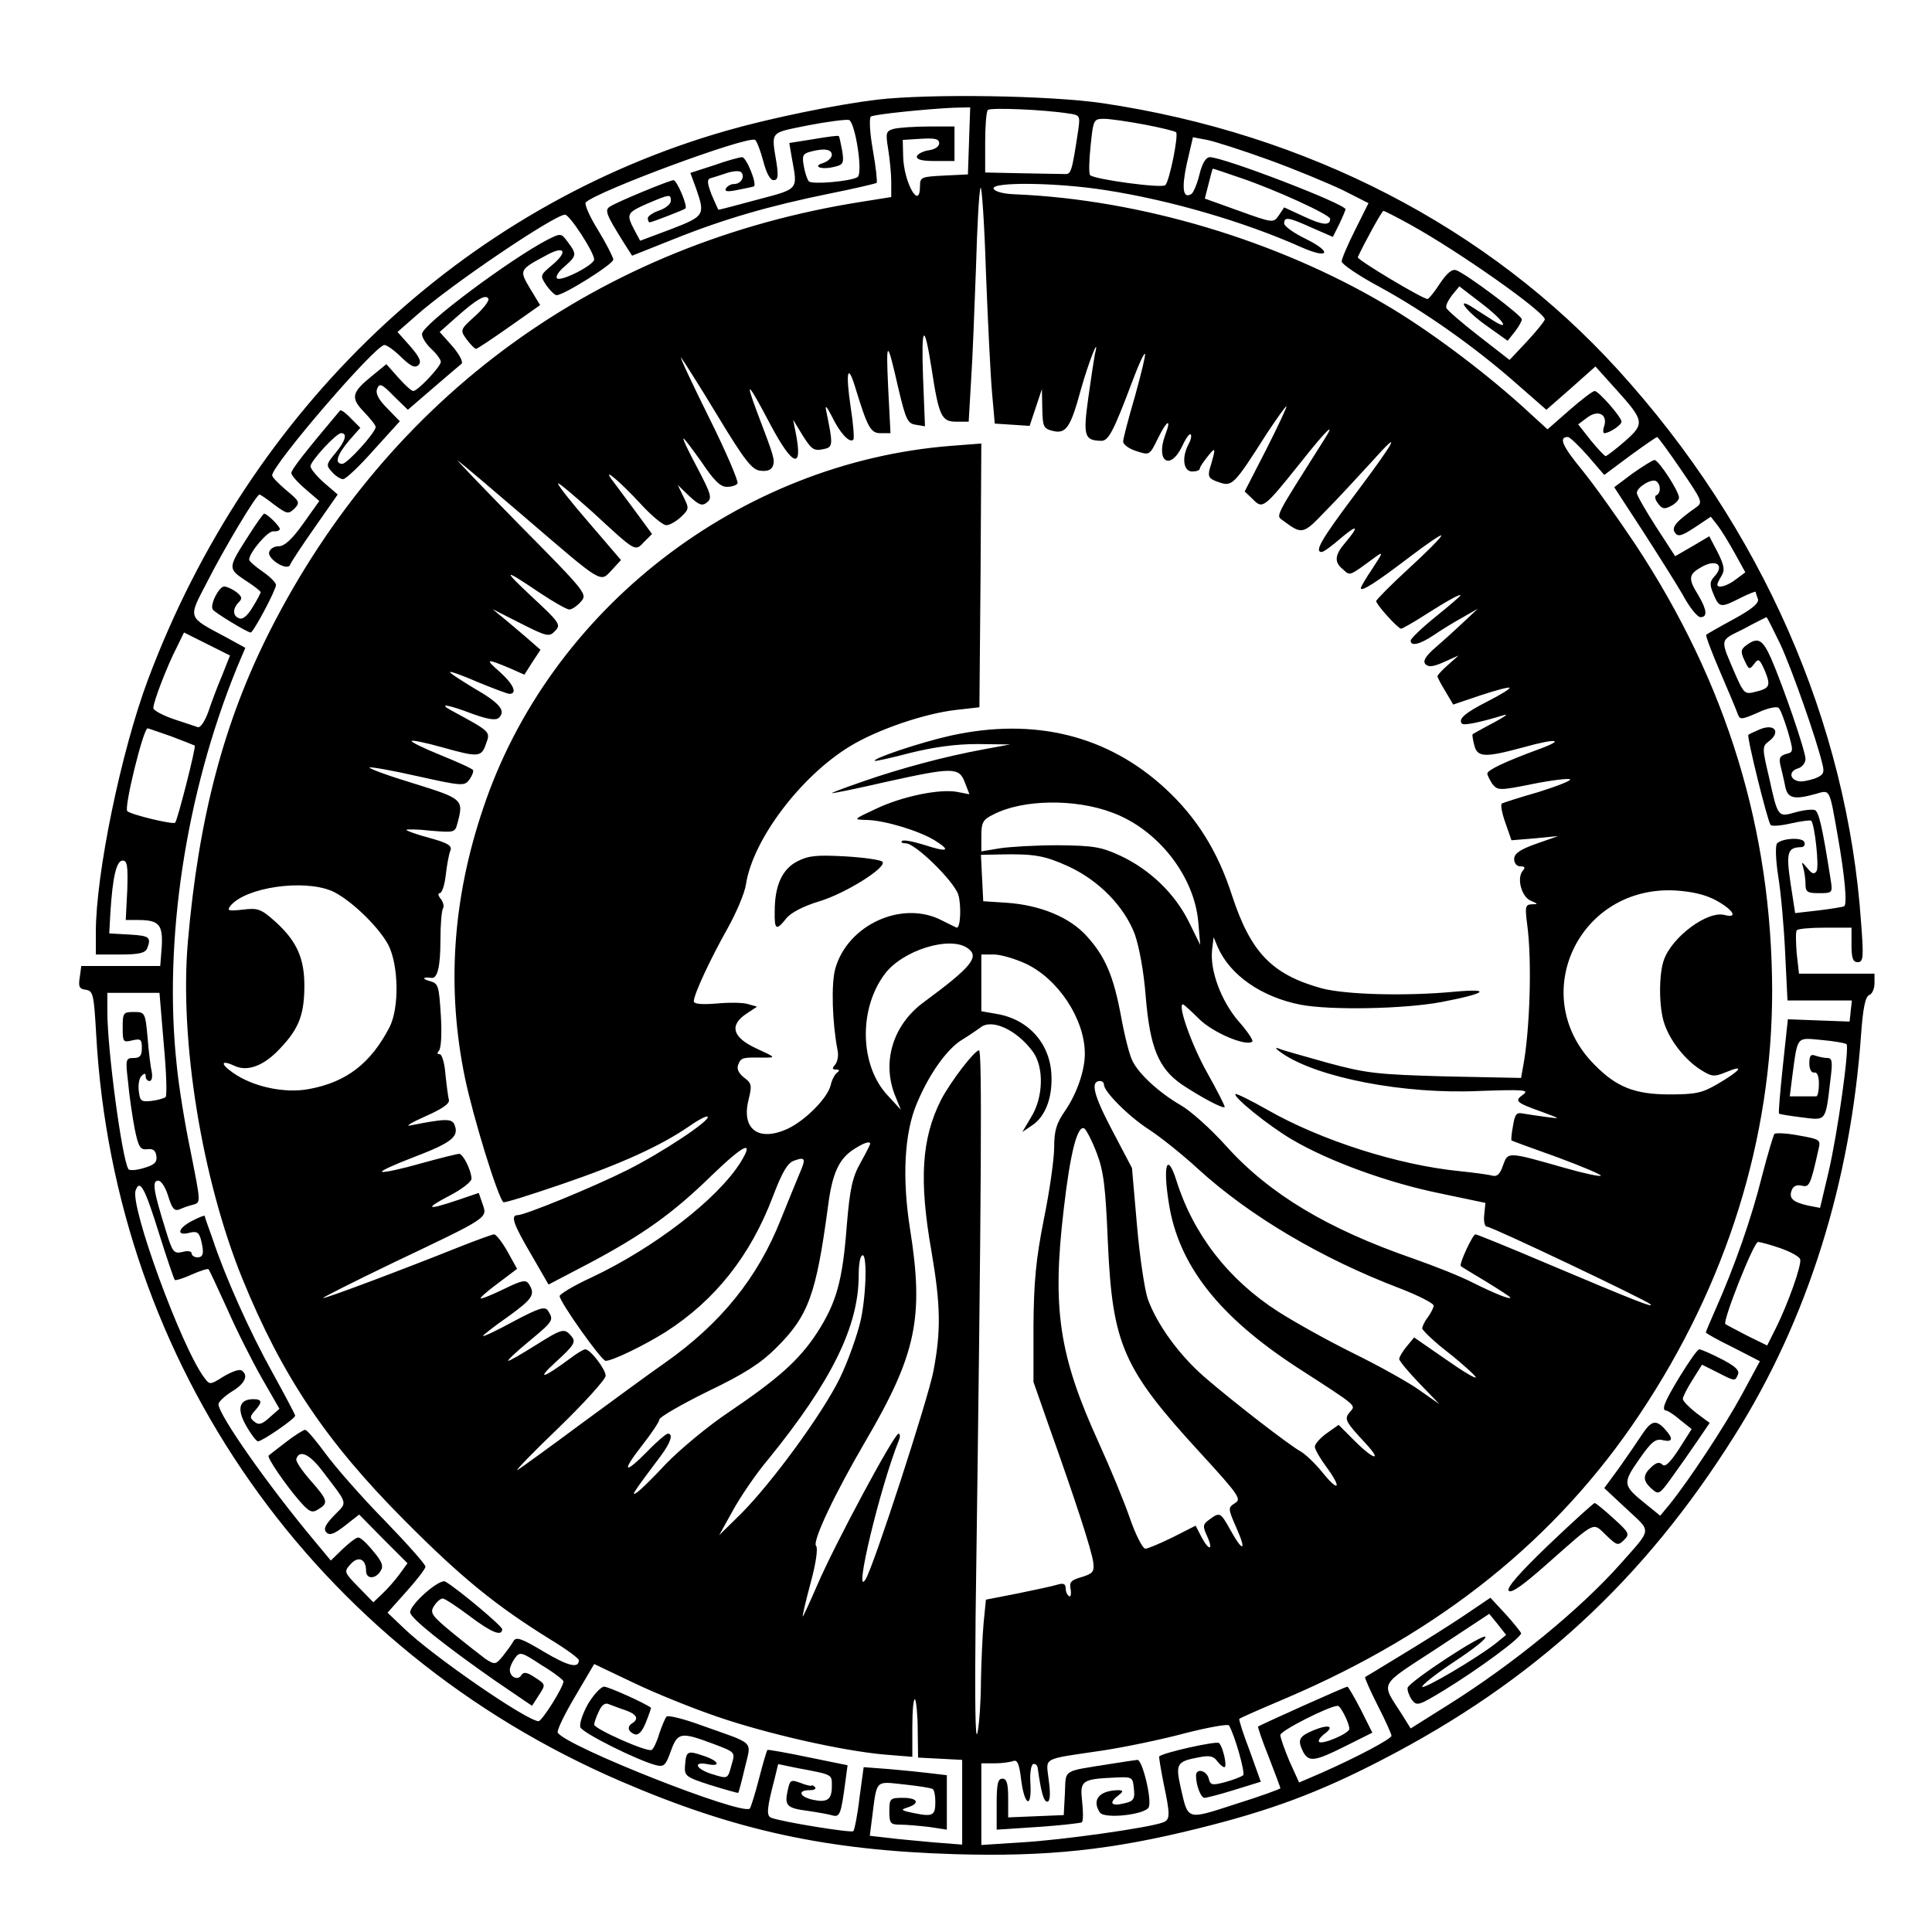 <?xml version="1.0" standalone="no"?>
<!DOCTYPE svg PUBLIC "-//W3C//DTD SVG 20010904//EN"
 "http://www.w3.org/TR/2001/REC-SVG-20010904/DTD/svg10.dtd">
<svg version="1.0" xmlns="http://www.w3.org/2000/svg"
 width="504pt" height="504pt" viewBox="0 0 504 504"
 preserveAspectRatio="xMidYMid meet">
<g transform="translate(0,504) scale(0.1,-0.1)"
fill="#000000" stroke="none">
<path d="M2288 4780 c-107 -13 -278 -48 -393 -81 -688 -197 -1244 -725 -1509
-1432 -70 -187 -136 -506 -136 -659 l0 -58 64 0 c49 0 65 4 70 16 11 29 6 33
-46 36 l-53 3 3 55 c6 94 16 135 32 135 12 0 14 -14 12 -77 l-4 -78 32 0 c55
0 65 -12 62 -69 l-4 -51 -103 0 -103 0 -4 -30 c-4 -24 -1 -30 16 -32 19 -3 21
-12 27 -118 48 -860 570 -1603 1369 -1947 297 -128 536 -180 872 -190 240 -7
408 11 633 67 190 47 316 94 480 179 395 204 682 467 920 846 190 301 303 661
330 1047 5 68 11 98 21 102 8 3 14 17 14 31 l0 25 -99 0 -98 0 -6 53 c-2 28
-3 55 0 60 2 4 35 7 74 7 l69 0 0 -45 c0 -35 4 -45 16 -45 15 0 16 12 9 103
-36 521 -259 1030 -634 1442 -339 373 -812 617 -1346 696 -137 20 -449 25
-587 9z m240 -107 l-3 -88 -62 -3 c-59 -3 -63 -4 -63 -27 0 -67 -43 10 -44 79
l-1 41 48 3 c36 2 47 0 47 -12 0 -8 -11 -16 -27 -18 -14 -2 -28 -9 -31 -15 -2
-9 11 -13 47 -13 l51 0 0 45 0 45 -67 0 c-38 0 -78 -3 -91 -6 -21 -6 -22 -10
-15 -53 4 -25 8 -64 8 -85 l0 -40 -75 -12 c-685 -107 -1235 -506 -1546 -1120
-120 -237 -186 -487 -214 -812 -22 -258 37 -618 142 -877 104 -255 219 -426
423 -631 149 -150 239 -223 381 -311 41 -25 74 -49 74 -54 0 -22 -27 -16 -91
22 -60 36 -73 40 -80 27 -4 -8 -17 -25 -27 -38 -19 -23 -21 -23 -45 -8 -13 10
-52 40 -86 68 -55 45 -60 53 -49 70 7 11 17 20 23 20 5 0 37 -21 69 -45 58
-44 86 -55 86 -35 0 8 -113 103 -148 124 -15 9 -92 -59 -92 -80 0 -15 91 -87
221 -178 l97 -66 16 25 c20 31 21 30 -10 50 -20 13 -28 14 -34 5 -9 -15 -30
-5 -30 14 0 7 6 20 13 30 13 18 17 17 70 -18 32 -19 57 -39 57 -42 0 -15 -56
-104 -65 -104 -30 0 -278 171 -352 243 l-42 40 50 56 c27 30 49 59 49 64 0 6
-48 60 -107 121 -60 61 -128 139 -153 173 -25 34 -49 63 -54 63 -4 0 -27 -14
-50 -32 -22 -17 -43 -33 -45 -35 -6 -4 43 -75 79 -117 27 -31 34 -34 51 -23
26 16 25 23 -21 75 -22 25 -39 50 -37 56 8 25 34 13 67 -30 70 -92 67 -81 32
-117 -24 -25 -29 -36 -20 -45 8 -8 20 -4 48 18 l37 29 63 -64 63 -63 -21 -29
c-11 -15 -31 -38 -44 -50 l-24 -23 -39 40 c-38 39 -38 40 -20 60 20 22 40 13
40 -18 0 -22 25 -22 38 0 8 12 4 24 -19 51 -16 20 -33 36 -39 36 -5 1 -23 -13
-40 -29 l-32 -31 -44 53 c-118 141 -249 327 -249 355 0 6 16 21 35 33 35 21
44 43 25 55 -6 4 -27 -4 -47 -16 -35 -22 -36 -22 -50 -3 -59 78 -195 449 -179
489 11 30 24 6 61 -113 20 -64 39 -119 41 -121 2 -2 22 4 44 14 22 10 42 16
44 14 2 -2 24 -49 49 -104 24 -55 65 -136 90 -180 l46 -80 -26 -23 c-20 -18
-28 -20 -39 -11 -13 10 -12 14 1 29 20 22 19 30 -4 30 -37 0 -44 -25 -19 -69
13 -23 27 -41 31 -41 11 0 97 59 97 67 0 3 -27 54 -59 112 -60 108 -124 251
-157 351 -11 30 -20 56 -20 58 -1 2 -16 -4 -33 -13 -37 -19 -42 -40 -7 -31 19
5 25 1 30 -17 9 -35 7 -47 -9 -47 -8 0 -15 5 -15 10 0 6 -10 8 -24 4 -23 -5
-26 -1 -44 58 -32 103 -36 128 -19 128 8 0 19 -18 26 -41 10 -32 16 -39 29
-34 9 4 25 10 35 12 21 7 22 0 -7 146 -14 67 -30 166 -35 219 -35 322 23 707
157 1036 l22 52 -51 28 c-101 54 -99 47 -49 143 45 89 129 229 137 229 2 0 20
-12 39 -27 33 -24 36 -25 52 -10 15 16 14 19 -21 48 -20 17 -37 34 -37 39 0
27 269 340 293 340 6 0 26 -14 44 -32 25 -24 36 -29 45 -20 8 8 3 20 -22 49
l-33 37 49 43 c91 81 361 263 388 263 12 0 76 -98 76 -117 0 -14 -87 -59 -97
-49 -4 4 4 18 20 31 32 28 32 32 8 64 -17 23 -18 23 -52 6 -95 -49 -328 -222
-328 -246 -1 -8 10 -26 24 -39 14 -13 25 -28 25 -34 0 -12 -60 -76 -72 -76 -5
0 -22 16 -39 35 l-31 35 -38 -31 c-53 -43 -56 -57 -20 -94 16 -17 30 -34 30
-39 0 -14 -74 -96 -87 -96 -21 0 -14 23 17 60 l30 34 -25 25 c-13 14 -26 23
-28 20 -91 -108 -127 -154 -127 -163 0 -6 17 -25 37 -42 l36 -31 -42 -59 c-29
-41 -49 -59 -64 -59 -12 0 -23 -7 -25 -16 -3 -19 49 -50 55 -32 2 6 31 50 64
97 l60 86 -36 31 c-19 17 -35 36 -35 43 1 14 67 86 80 86 17 0 11 -21 -15 -52
-24 -29 -25 -32 -9 -49 9 -11 23 -19 29 -19 7 0 43 34 80 76 l68 75 -33 34
c-23 23 -31 39 -26 51 6 15 12 13 43 -19 l37 -36 65 56 c36 31 70 60 75 64 5
5 -6 25 -24 46 l-33 37 44 39 c53 47 76 60 83 48 3 -5 -12 -25 -34 -45 -40
-36 -40 -37 -23 -61 10 -13 21 -25 25 -25 3 0 42 26 86 57 l81 57 -26 43 c-29
49 -29 49 44 88 46 25 55 9 15 -25 -33 -28 -34 -28 -17 -54 10 -14 22 -26 27
-26 19 0 148 81 148 93 -1 7 -18 41 -40 77 -22 35 -36 68 -32 72 29 29 423
175 442 163 4 -3 14 -28 21 -55 8 -31 18 -50 27 -50 11 0 13 9 8 43 -14 87
-20 79 82 100 52 10 100 16 107 14 16 -7 37 -139 22 -149 -17 -11 -119 -20
-127 -11 -4 4 -10 22 -13 39 -5 27 -3 33 16 38 36 10 57 7 57 -8 0 -7 -10 -17
-22 -21 -31 -9 -5 -19 29 -10 23 5 25 10 20 42 -4 19 -7 37 -9 38 -2 2 -31 -2
-66 -8 l-63 -10 7 -41 c15 -82 19 -78 -91 -107 -55 -15 -101 -27 -101 -26 -1
1 -9 19 -18 40 -11 29 -12 39 -3 42 7 2 27 8 44 14 20 6 35 6 38 0 8 -12 -3
-29 -20 -29 -8 0 -17 -5 -21 -11 -5 -9 4 -10 32 -4 21 4 40 8 41 9 8 7 -20 76
-31 76 -6 0 -40 -9 -73 -21 l-62 -20 15 -41 c24 -69 22 -72 -66 -106 l-80 -30
-15 28 c-22 42 -20 45 34 69 59 25 61 25 61 7 0 -8 -13 -19 -30 -25 -16 -5
-30 -15 -30 -20 0 -6 2 -11 5 -11 5 0 88 32 93 36 7 5 -22 74 -31 74 -10 0
-146 -56 -166 -69 -14 -9 -10 -20 35 -92 l23 -36 108 43 c132 53 250 87 407
119 65 13 120 26 123 28 2 3 -2 41 -10 86 -8 45 -10 84 -5 87 9 6 148 20 216
23 l43 1 -3 -87z m259 71 c30 -4 31 -6 26 -42 -17 -113 -19 -117 -36 -116 -9
0 -60 1 -112 2 l-95 2 0 78 c0 43 3 82 7 85 6 7 147 1 210 -9z m199 -29 c42
-8 79 -17 82 -20 7 -7 -17 -127 -28 -138 -8 -9 -185 15 -196 26 -4 3 -3 38 1
76 7 69 8 71 35 71 16 0 63 -7 106 -15z m324 -92 c69 -25 155 -61 193 -79 l67
-34 -35 -70 c-19 -38 -35 -75 -35 -82 0 -7 44 -37 98 -66 116 -63 248 -156
356 -251 l80 -70 64 56 64 57 54 -60 c74 -82 75 -89 23 -135 -24 -21 -47 -38
-50 -39 -3 0 -21 19 -39 41 l-33 42 24 18 c28 21 53 8 44 -22 -4 -11 -3 -19 0
-19 13 0 45 21 45 30 0 12 -60 80 -70 80 -5 0 -34 -22 -66 -50 l-57 -50 -69
63 c-106 95 -247 200 -355 263 -283 167 -638 273 -962 287 -33 1 -56 7 -59 15
-6 18 166 16 292 -4 168 -26 361 -82 511 -149 72 -32 82 -13 11 22 -31 15 -56
33 -56 40 0 18 10 17 72 -11 l55 -24 17 34 c9 19 16 36 16 38 0 14 -318 136
-354 136 -10 0 -20 -16 -27 -45 -6 -25 -16 -48 -21 -51 -22 -14 -26 15 -12 79
l16 69 37 -7 c20 -4 92 -27 161 -52z m-74 -47 c89 -30 234 -96 234 -107 0 -18
-19 -17 -68 6 l-52 24 -14 -21 c-14 -20 -15 -20 -104 12 l-89 32 10 39 c5 21
10 39 11 39 2 0 34 -11 72 -24z m-648 -561 l7 -80 46 -3 45 -3 16 48 16 48 1
-51 c1 -47 3 -52 27 -58 35 -9 47 9 74 109 20 71 50 147 36 90 -2 -11 -10 -62
-17 -113 -14 -100 -10 -111 34 -112 19 0 32 25 82 158 15 40 29 71 32 69 2 -3
-10 -52 -26 -110 -17 -58 -31 -111 -31 -119 0 -8 16 -19 35 -25 34 -11 34 -11
56 34 23 47 36 54 19 9 -26 -69 12 -96 44 -30 9 20 19 34 22 31 3 -3 1 -14 -5
-25 -19 -35 -14 -72 9 -72 11 0 20 3 20 8 0 4 10 18 21 32 21 26 22 24 4 -36
-4 -18 0 -24 25 -32 34 -12 39 -8 124 126 26 39 49 72 52 72 2 0 -21 -50 -52
-111 l-57 -111 21 -20 c26 -27 29 -24 123 93 71 90 97 114 62 60 -130 -206
-125 -195 -106 -209 50 -37 52 -37 111 25 32 32 85 90 120 128 82 92 65 59
-47 -90 -84 -112 -103 -145 -83 -145 5 0 28 17 52 38 42 35 46 30 10 -13 -28
-32 -30 -51 -8 -69 21 -19 15 -21 86 31 21 15 20 12 -7 -29 -17 -25 -31 -49
-31 -52 0 -11 38 13 126 80 46 35 84 61 84 57 0 -5 -38 -43 -85 -86 -47 -43
-85 -82 -85 -85 0 -9 57 -72 65 -72 3 0 30 15 58 33 61 39 97 59 97 54 0 -2
-29 -27 -65 -56 -36 -29 -65 -57 -65 -62 0 -16 24 -10 60 14 19 13 53 34 75
46 l40 23 -35 -33 c-19 -18 -52 -48 -74 -67 -28 -24 -35 -37 -27 -45 8 -8 21
-6 48 6 l38 17 -27 -24 c-16 -14 -28 -27 -28 -30 0 -3 9 -21 21 -40 l20 -34
71 24 c39 13 73 22 76 20 2 -3 -23 -18 -56 -35 -61 -31 -79 -47 -68 -59 6 -5
49 4 111 23 11 3 -2 -6 -30 -21 -27 -14 -51 -28 -53 -29 -2 -1 0 -14 4 -29 8
-32 27 -33 130 -5 86 24 109 20 37 -6 -87 -32 -133 -54 -133 -63 0 -4 6 -16
13 -27 14 -17 17 -18 106 0 50 10 94 15 97 12 4 -3 -34 -18 -82 -33 -49 -14
-92 -28 -96 -30 -4 -3 0 -25 9 -50 l16 -46 61 5 61 6 -57 -20 c-43 -15 -58
-26 -58 -40 0 -11 7 -19 16 -19 12 0 14 -3 6 -12 -16 -20 -2 -69 22 -78 19 -8
19 -9 2 -9 -17 -1 -18 -6 -12 -53 13 -94 7 -279 -11 -372 l-5 -28 -197 4
c-178 5 -206 8 -306 35 -60 17 -119 33 -130 38 -11 4 -6 -2 10 -13 94 -64 319
-107 514 -98 115 4 131 3 115 -9 -24 -17 -20 -21 47 -45 51 -19 52 -19 14 -14
-22 3 -50 7 -61 9 -18 4 -22 -1 -27 -32 -4 -20 -5 -37 -4 -38 1 -1 55 -21 120
-44 65 -24 116 -46 113 -48 -2 -3 -44 6 -93 20 -151 43 -149 43 -162 7 -8 -23
-15 -30 -28 -27 -10 3 -49 8 -87 12 -159 16 -360 80 -500 160 -44 25 -81 43
-83 41 -7 -7 85 -82 148 -119 97 -57 252 -113 385 -140 l119 -25 -3 -31 c-2
-17 1 -31 7 -31 13 0 412 -190 426 -202 13 -12 -40 9 -265 104 -101 43 -187
78 -191 78 -7 0 -44 -79 -38 -83 2 -2 32 -20 67 -41 34 -21 62 -39 62 -41 0
-6 -42 11 -100 40 -29 15 -97 42 -151 61 -226 78 -377 169 -489 293 -41 46
-95 94 -120 108 -55 32 -107 79 -125 114 -8 14 -21 66 -30 115 -20 109 -42
159 -90 212 -44 49 -121 81 -209 87 l-61 4 -3 60 -3 61 48 1 c92 2 118 -3 180
-31 80 -37 145 -104 173 -176 12 -34 24 -99 29 -165 11 -131 33 -186 94 -228
48 -32 107 -64 112 -59 1 2 -19 42 -46 90 -40 71 -78 178 -63 178 2 0 21 -17
42 -38 36 -36 124 -73 139 -59 3 3 -13 27 -36 53 -45 52 -75 132 -69 186 l4
33 11 -26 c32 -73 114 -130 216 -150 79 -15 272 -11 367 7 116 22 135 36 35
27 -127 -12 -284 -8 -348 9 -129 36 -184 93 -233 242 -37 115 -92 203 -173
278 -151 140 -343 187 -561 139 -80 -18 -205 -60 -198 -66 2 -1 44 8 93 21 61
15 117 23 175 23 l85 -1 -70 -13 c-98 -18 -215 -49 -315 -84 -47 -16 -83 -30
-80 -30 3 -1 66 12 140 29 176 39 192 39 207 -1 l12 -31 -31 6 c-45 9 -144
-11 -213 -44 -60 -28 -60 -28 -24 -29 47 -1 136 -28 177 -53 45 -28 34 -32
-27 -12 -29 9 -55 14 -58 10 -4 -3 1 -6 10 -6 25 0 125 -98 137 -134 8 -27 6
-86 -4 -86 -1 0 -19 9 -41 20 -103 52 -244 -13 -276 -127 -11 -40 -8 -140 6
-213 3 -13 0 -29 -6 -37 -9 -10 -8 -13 2 -13 9 0 10 -3 3 -8 -6 -4 -14 -19
-17 -33 -8 -33 -65 -91 -111 -113 -77 -36 -123 -2 -103 76 9 37 8 42 -12 57
-14 11 -20 23 -15 34 7 18 11 19 64 18 35 0 35 0 -17 24 -63 29 -71 61 -25 91
l27 18 -25 7 c-14 4 -51 4 -82 1 -39 -3 -58 -1 -58 6 0 18 43 110 88 190 23
41 45 93 48 115 18 117 143 282 271 360 72 44 196 86 277 95 l61 7 3 344 2
344 -78 -6 c-553 -43 -1049 -427 -1222 -947 -80 -237 -95 -470 -47 -702 22
-105 85 -309 100 -324 2 -3 71 19 153 47 155 53 258 100 332 151 24 17 46 28
48 25 9 -9 -119 -94 -211 -140 -90 -45 -266 -117 -285 -117 -19 0 -10 -25 36
-103 l45 -78 107 56 c139 74 218 130 319 229 84 81 112 94 75 34 -60 -96 -225
-223 -388 -300 -46 -21 -84 -44 -84 -49 0 -15 109 -169 120 -169 18 0 102 41
156 75 130 83 222 200 280 353 24 63 38 88 55 94 30 11 32 6 15 -33 -8 -19
-30 -73 -49 -120 -60 -152 -156 -271 -302 -374 -39 -27 -137 -99 -220 -160
-82 -61 -157 -115 -165 -120 -8 -4 40 46 108 111 67 65 122 126 122 135 0 17
-40 69 -53 69 -5 0 -23 -11 -40 -24 -71 -53 -90 -57 -37 -9 48 44 53 52 41 67
-19 22 -23 21 -95 -24 -35 -22 -66 -40 -70 -40 -4 0 20 23 53 50 65 54 66 56
51 80 -8 13 -22 9 -90 -27 -44 -24 -80 -41 -80 -38 0 2 29 25 65 50 65 47 72
58 55 85 -8 12 -17 11 -66 -13 -31 -15 -58 -26 -60 -24 -2 2 19 20 46 40 l49
37 -25 45 c-14 25 -30 45 -35 45 -4 0 -43 -14 -86 -31 -155 -62 -357 -138
-360 -135 -2 1 81 43 183 92 250 119 246 116 233 153 l-10 29 -56 -19 c-80
-27 -87 -23 -20 12 31 16 57 36 57 44 0 21 -22 65 -32 65 -5 0 -50 -11 -100
-25 -49 -14 -95 -24 -101 -22 -6 2 32 19 84 39 97 37 117 53 105 83 -6 18 -25
17 -116 -1 -14 -3 4 8 40 24 43 19 64 33 61 43 -2 8 -6 38 -9 67 -2 28 -9 52
-15 52 -7 0 -7 3 -2 9 6 6 8 46 5 93 -5 77 -6 83 -30 89 -21 6 -16 11 6 8 15
-2 23 29 23 98 0 41 3 78 7 84 3 5 0 16 -6 24 -7 8 -8 15 -3 15 6 0 13 21 16
48 3 26 8 54 12 63 5 13 -7 20 -54 33 -34 9 -61 19 -61 21 0 2 29 2 63 -2 61
-5 64 -5 70 18 17 63 16 65 -113 105 -66 20 -118 39 -116 42 3 2 60 -8 126
-23 117 -26 122 -26 135 -8 7 10 11 21 9 24 -2 4 -40 21 -84 39 -45 18 -79 35
-76 37 2 3 38 -5 78 -16 96 -27 104 -27 116 9 12 32 12 31 -93 88 -32 18 -6
14 57 -10 42 -15 62 -18 70 -10 18 18 2 38 -66 77 -36 22 -64 40 -62 42 2 2
35 -10 74 -27 39 -16 76 -30 81 -30 22 0 10 26 -26 58 -39 34 -35 35 29 8 l36
-16 21 33 21 32 -23 20 c-12 11 -41 35 -62 53 l-40 33 73 -37 c69 -35 75 -36
90 -20 16 16 12 22 -58 87 -81 76 -79 78 19 12 36 -24 70 -43 76 -43 7 0 20 9
30 20 18 20 16 23 -161 202 -98 100 -170 175 -159 166 11 -8 90 -75 175 -148
205 -176 195 -170 226 -137 l24 26 -84 98 c-47 54 -83 100 -80 102 2 2 42 -32
90 -75 114 -105 110 -103 134 -78 l21 21 -47 64 c-26 35 -52 70 -58 78 -26 35
22 -6 73 -61 29 -32 60 -58 69 -58 9 0 26 10 38 21 22 21 22 23 7 53 l-15 31
30 -29 c26 -24 34 -27 47 -16 13 11 10 21 -25 88 -22 41 -39 76 -37 78 1 2 22
-26 47 -61 32 -48 49 -65 66 -65 13 0 25 4 28 9 3 5 -30 83 -75 173 -44 89
-77 159 -72 155 4 -5 47 -72 94 -150 72 -119 91 -143 113 -145 17 -2 28 2 32
12 6 16 4 23 -41 141 -33 88 -24 79 35 -33 58 -109 85 -119 66 -22 l-7 35 25
-41 c22 -35 29 -41 52 -36 28 5 28 9 9 102 -3 15 2 9 15 -16 20 -42 46 -71 56
-61 3 3 0 42 -7 86 -13 89 -8 115 11 54 33 -108 41 -123 67 -123 l26 0 -6 118
c-6 129 -3 129 27 -3 19 -80 24 -90 45 -93 l24 -4 -5 127 c-5 137 3 146 22 25
19 -125 26 -140 64 -140 l33 0 6 103 c4 56 9 190 13 297 3 107 8 202 12 210 3
8 10 -91 14 -220 5 -129 12 -271 16 -315z m1091 439 c130 -72 349 -227 351
-247 0 -4 -21 -30 -46 -57 l-46 -49 -81 63 c-45 35 -83 68 -84 73 -2 6 5 20
15 33 l19 23 56 -43 c56 -42 81 -77 32 -46 -14 9 -36 23 -50 32 -50 33 -23 -6
32 -45 l56 -40 19 24 c10 13 18 27 18 32 0 10 -144 118 -171 128 -11 4 -24 -7
-43 -35 -14 -22 -29 -40 -32 -40 -13 0 -185 103 -182 109 17 37 63 121 67 121
2 0 34 -16 70 -36z m463 -603 l43 -50 67 50 c37 27 69 49 71 49 2 0 30 -38 62
-85 56 -82 58 -86 39 -99 -51 -36 -64 -51 -55 -65 8 -12 17 -10 52 13 l42 28
18 -23 c10 -13 30 -46 45 -73 l27 -49 -24 -18 c-23 -18 -49 -25 -49 -14 0 3 5
13 11 23 9 14 7 27 -10 61 l-22 42 -44 -26 -45 -26 -50 77 c-27 42 -50 82 -50
88 0 15 38 38 50 31 13 -8 13 -32 1 -37 -5 -1 -4 -11 4 -21 11 -15 17 -16 34
-7 12 6 21 16 21 22 0 16 -53 98 -64 98 -4 0 -30 -16 -57 -35 l-48 -36 73
-112 c40 -62 88 -138 106 -169 17 -32 38 -58 46 -58 19 0 17 19 -6 58 -27 43
-25 54 9 73 37 21 60 6 35 -23 -14 -15 -15 -22 -4 -48 15 -36 19 -36 70 -10
22 11 40 18 40 16 0 -2 3 -11 6 -19 3 -10 -15 -26 -63 -52 -37 -20 -70 -39
-72 -41 -2 -2 14 -45 36 -96 22 -51 43 -101 46 -110 6 -16 9 -16 53 3 25 12
50 17 54 12 5 -4 15 -32 24 -61 15 -53 15 -54 -5 -59 -16 -5 -19 -11 -14 -31
3 -13 9 -37 12 -53 6 -32 23 -36 80 -20 38 11 35 15 57 -109 19 -108 25 -179
17 -184 -3 -2 -34 -7 -67 -11 l-61 -7 -12 78 c-12 80 -8 93 27 94 8 0 12 6 9
13 -4 13 -56 11 -71 -3 -5 -5 -4 -42 3 -87 7 -43 15 -133 18 -200 l6 -123 84
0 84 0 -3 -27 -3 -28 -81 3 -80 3 -13 -121 c-7 -67 -12 -123 -10 -125 2 -2 29
-6 60 -10 64 -8 61 -12 74 98 6 47 5 57 -8 57 -8 0 -22 3 -31 6 -12 5 -16 0
-16 -20 0 -15 5 -25 13 -24 7 2 12 -9 12 -29 0 -18 -3 -33 -7 -33 -5 0 -22 0
-39 0 l-30 0 6 48 c15 112 10 105 77 99 33 -3 62 -8 65 -11 8 -8 -23 -232 -47
-334 l-22 -93 -31 6 c-40 9 -51 19 -43 40 4 11 13 15 26 12 20 -5 23 1 44 95
6 25 4 26 -52 36 -31 6 -60 7 -63 4 -3 -4 -18 -54 -33 -112 -26 -105 -71 -234
-120 -344 -14 -32 -26 -60 -26 -62 0 -2 32 -20 71 -39 l70 -36 -47 -87 c-45
-83 -138 -224 -189 -287 l-24 -29 -37 30 c-61 49 -62 54 -18 117 32 46 43 55
62 50 26 -6 28 4 5 29 -23 25 -35 23 -60 -15 -11 -17 -38 -56 -59 -86 l-39
-53 59 -55 c65 -61 67 -48 -17 -143 -104 -117 -279 -261 -450 -368 l-97 -61
-23 37 c-55 86 -63 71 90 171 l138 91 22 -27 22 -28 -27 -22 c-48 -38 -192
-123 -192 -113 0 5 38 35 85 66 47 31 83 59 80 64 -6 10 -199 -117 -203 -133
-1 -7 4 -21 11 -31 13 -17 17 -16 83 24 90 55 206 140 202 150 -2 4 -20 27
-41 50 l-39 42 -71 -48 c-39 -26 -112 -72 -162 -102 -49 -30 -92 -56 -94 -57
-1 -2 13 -35 33 -74 20 -39 36 -75 36 -79 0 -8 -88 -55 -183 -97 l-58 -25 -25
55 c-13 31 -24 62 -24 69 0 11 128 76 150 76 7 0 30 -45 30 -60 0 -12 -71 -42
-79 -34 -3 3 3 12 13 20 29 21 13 27 -28 10 -38 -16 -42 -25 -26 -57 15 -26
30 -24 110 16 l70 35 -30 60 c-17 33 -33 60 -35 60 -6 0 -228 -100 -233 -104
-1 -2 11 -38 28 -80 16 -42 30 -78 30 -81 0 -2 -52 -21 -116 -41 -130 -42
-124 -44 -144 43 -14 63 -10 68 49 79 26 5 37 3 46 -10 7 -9 15 -16 19 -16 8
0 -3 52 -14 63 -6 6 -146 -25 -156 -35 -1 -2 4 -32 11 -68 18 -85 18 -97 -1
-104 -35 -14 -264 -46 -366 -52 l-108 -7 0 106 0 107 34 0 c19 0 41 3 49 6 11
4 16 -7 21 -50 9 -68 28 -75 24 -8 -2 26 2 48 7 50 6 2 11 -3 12 -10 9 -65 16
-88 25 -88 7 0 9 18 4 55 -7 63 -23 54 144 79 58 9 154 29 213 45 59 15 110
24 113 20 15 -25 43 -124 37 -130 -5 -4 -25 -12 -47 -18 -34 -9 -39 -8 -43 10
-6 21 -33 27 -33 7 0 -26 13 -58 22 -58 5 0 41 9 79 21 l68 21 -29 81 c-17 44
-29 82 -27 83 1 2 56 26 122 54 403 172 706 416 922 740 228 341 346 721 346
1105 -1 420 -118 803 -357 1165 -46 69 -108 156 -139 194 -51 62 -62 86 -37
86 5 0 28 -22 52 -49z m503 -493 c31 -68 94 -247 109 -311 6 -23 3 -29 -20
-38 -15 -5 -34 -9 -42 -7 -24 5 -25 26 -3 33 12 3 21 15 21 25 0 21 -59 192
-90 263 -22 49 -34 56 -64 34 -15 -11 -16 -17 -5 -40 11 -24 13 -25 25 -9 11
15 14 14 28 -18 16 -39 13 -46 -26 -55 -26 -7 -29 -3 -49 41 -43 101 -45 91
19 123 31 17 58 30 60 31 2 0 18 -33 37 -72z m-4066 -81 c-12 -28 -28 -71 -36
-95 -9 -24 -20 -41 -27 -39 -6 2 -35 12 -63 21 -29 10 -53 23 -53 29 0 16 36
110 61 158 l19 39 60 -30 60 -30 -21 -53z m-132 -158 c32 -12 59 -23 61 -24 4
-3 -45 -195 -51 -201 -5 -6 -116 21 -125 30 -9 9 42 216 53 216 2 0 30 -10 62
-21z m2455 -199 c119 -44 214 -166 224 -286 l5 -59 -30 61 c-37 74 -102 136
-179 172 -50 23 -70 26 -162 27 -58 0 -126 -4 -152 -8 l-48 -8 0 40 c0 35 4
43 31 56 76 40 214 42 311 5z m-2037 -204 c46 -20 122 -92 148 -141 27 -53 29
-164 3 -215 -49 -94 -112 -143 -210 -161 -64 -12 -147 6 -199 43 -34 24 -30
34 6 17 31 -14 70 -1 108 36 56 56 72 92 73 168 1 76 -19 121 -75 172 -38 34
-46 37 -86 32 -38 -4 -42 -3 -31 11 40 47 188 69 263 38z m3614 -26 c44 -25
55 -46 20 -37 -44 12 -136 -56 -158 -116 -14 -37 -14 -126 1 -168 15 -45 55
-95 95 -120 29 -18 34 -19 68 -5 48 20 35 3 -23 -31 -41 -24 -57 -28 -127 -28
-90 0 -138 19 -195 77 -178 178 -43 469 211 455 45 -3 79 -11 108 -27z m-1954
-124 c31 -22 9 -49 -116 -141 -80 -59 -109 -156 -74 -243 l15 -37 -34 37 c-73
77 -77 225 -8 317 46 62 171 101 217 67z m151 -40 c85 -40 154 -145 154 -235
0 -44 -21 -104 -51 -148 -23 -33 -29 -52 -29 -96 0 -30 -12 -115 -27 -188 -21
-106 -26 -164 -27 -279 l0 -145 42 -120 c65 -182 110 -319 114 -351 3 -24 -1
-29 -30 -38 -28 -8 -33 -13 -29 -32 2 -13 0 -21 -4 -18 -5 3 -9 12 -9 21 0 11
-6 14 -22 9 -13 -4 -60 -14 -104 -23 l-82 -16 -6 -60 c-3 -33 -6 -101 -7 -151
0 -50 -4 -111 -9 -136 -6 -28 -7 87 -5 300 16 1157 17 1480 9 1480 -12 0 -75
-83 -99 -129 -51 -101 -58 -209 -25 -396 24 -140 25 -207 5 -312 -14 -73 -156
-510 -177 -543 -33 -54 38 241 87 363 4 9 3 17 -1 17 -12 -1 -167 -290 -212
-395 -20 -46 -37 -83 -38 -82 -1 1 8 41 21 89 14 51 19 90 14 95 -11 11 49
137 128 272 133 227 154 323 117 555 -21 133 -15 251 18 328 32 77 80 144 120
167 18 11 38 25 45 30 29 25 95 -5 137 -62 30 -40 28 -120 -4 -171 l-23 -39
25 17 c34 22 53 70 51 128 -2 84 -59 149 -143 163 l-40 7 0 74 0 74 33 0 c17
0 55 -11 83 -24z m-2249 -208 c7 -73 9 -136 5 -140 -4 -3 -20 -8 -37 -10 -27
-3 -30 0 -33 26 -2 16 1 33 7 39 8 8 11 8 11 -1 0 -7 5 -12 10 -12 6 0 8 10 6
23 -3 12 -8 52 -11 90 -6 66 -7 67 -36 67 -27 0 -29 -2 -29 -40 0 -38 1 -40
25 -34 22 5 25 3 25 -20 0 -20 -5 -26 -21 -26 -21 0 -22 -3 -15 -62 3 -35 11
-89 17 -121 10 -50 15 -57 33 -55 15 2 22 -3 24 -18 2 -16 -5 -23 -33 -31 -19
-6 -37 -7 -40 -3 -17 27 -55 313 -55 410 l0 50 68 0 68 0 11 -132z m2453 -108
c0 -18 66 -84 118 -117 29 -19 87 -65 128 -103 134 -122 321 -233 526 -311 49
-19 88 -39 88 -45 0 -5 -7 -19 -15 -30 -8 -10 -14 -23 -15 -29 0 -5 31 -35 70
-65 38 -30 69 -59 70 -63 0 -5 -36 17 -80 48 l-81 56 -19 -23 c-11 -13 -19
-27 -20 -33 0 -5 24 -34 53 -64 l52 -54 -50 35 c-27 20 -106 64 -175 98 -69
34 -156 83 -195 108 -130 83 -222 202 -266 342 -24 76 -36 42 -20 -58 25 -162
130 -296 336 -430 161 -104 152 -97 136 -116 -15 -18 -12 -24 43 -83 43 -47
19 -41 -30 8 l-42 42 -31 -22 c-17 -12 -31 -28 -31 -35 0 -7 14 -31 31 -54 41
-56 31 -66 -12 -12 -18 22 -43 46 -55 53 -31 17 -177 130 -251 194 -67 58
-125 138 -149 205 -8 24 -21 110 -28 192 l-13 149 -52 99 c-49 93 -57 128 -31
128 5 0 10 -4 10 -10z m-19 -178 c18 -47 23 -87 29 -232 12 -268 39 -330 242
-551 100 -109 107 -120 90 -130 -19 -12 -19 -14 4 -66 27 -61 16 -63 -17 -3
-25 45 -27 46 -54 26 -17 -12 -18 -17 -7 -41 18 -39 7 -43 -13 -6 l-16 31 -59
-30 c-33 -16 -65 -30 -72 -30 -7 0 -25 35 -40 78 -15 44 -52 133 -82 199 -103
226 -122 348 -91 609 17 148 36 221 54 210 5 -4 20 -32 32 -64z m-591 24 c0
-2 -11 -24 -25 -49 -21 -37 -28 -67 -36 -164 -11 -145 -27 -201 -77 -279 -47
-72 -101 -120 -231 -208 -54 -36 -127 -97 -163 -134 -35 -38 -71 -73 -79 -77
-13 -8 -6 3 64 96 27 36 34 59 19 59 -4 0 -28 -20 -52 -45 -62 -63 -70 -56
-16 13 25 32 46 63 46 69 0 6 57 39 126 73 96 46 139 74 178 113 85 84 105
139 136 370 11 87 29 125 69 150 25 16 41 21 41 13z m2374 -272 c26 -9 50 -22
52 -29 5 -13 -32 -118 -65 -183 l-21 -42 -53 26 c-28 15 -54 28 -56 30 -8 7
74 214 85 214 6 0 32 -7 58 -16z m-2398 -185 c-9 -41 -34 -111 -56 -156 -46
-93 -177 -272 -258 -353 l-56 -55 35 63 c19 35 60 96 93 135 165 203 236 347
236 479 0 25 3 48 8 52 14 15 13 -92 -2 -165z m-373 -1038 c132 -45 323 -88
433 -98 l74 -6 0 78 c0 43 3 75 7 72 3 -4 7 -40 7 -80 l1 -72 58 -3 57 -3 0
-110 0 -111 -77 6 c-43 4 -97 9 -121 12 l-43 5 6 47 c13 101 7 95 83 87 37 -4
70 -9 75 -12 4 -2 7 -17 7 -33 0 -36 -6 -40 -55 -30 -35 7 -37 9 -17 15 33 11
26 25 -13 25 -33 0 -35 -2 -35 -35 0 -32 3 -35 29 -35 15 0 49 -3 75 -6 l46
-7 0 71 0 71 -42 5 c-24 3 -73 8 -109 11 l-66 5 -11 -81 c-5 -44 -13 -83 -16
-86 -5 -5 -186 24 -214 35 -13 5 -12 23 9 103 l9 37 48 -10 c96 -18 92 -16 92
-48 0 -35 -12 -43 -50 -35 -35 8 -40 25 -8 25 12 0 18 3 14 8 -4 4 -8 6 -9 4
-1 -2 -14 1 -29 7 -25 9 -27 8 -33 -19 -9 -40 -3 -47 52 -54 27 -4 56 -9 65
-12 19 -5 22 4 33 86 l6 45 -103 21 c-57 12 -104 20 -106 19 -2 -2 -12 -36
-22 -75 -10 -39 -21 -74 -24 -78 -20 -19 -479 162 -501 198 -3 5 17 47 45 94
l50 85 103 -49 c56 -27 155 -67 220 -89z"/>
<path d="M648 3642 c-54 -84 -54 -85 -8 -116 22 -14 40 -28 40 -31 0 -2 -9
-20 -21 -39 -13 -22 -26 -33 -35 -29 -17 6 -18 25 -1 42 10 10 8 15 -7 27 -11
8 -25 14 -31 14 -14 0 -38 -48 -30 -60 5 -8 90 -60 99 -60 7 0 66 111 66 124
0 6 -16 22 -35 35 -19 13 -35 27 -35 31 0 18 48 75 63 74 9 -1 17 2 17 6 0 7
-33 40 -41 40 -2 0 -21 -26 -41 -58z"/>
<path d="M2080 2793 c-39 -20 -59 -62 -59 -130 -1 -49 4 -52 30 -19 12 15 44
32 87 45 69 21 177 89 164 103 -5 5 -48 11 -97 14 -75 4 -96 2 -125 -13z"/>
<path d="M4590 3137 c-14 -6 -27 -12 -29 -14 -5 -3 50 -226 58 -235 3 -4 27
-2 53 4 27 6 50 9 53 7 9 -10 21 -119 14 -131 -6 -10 -12 -8 -24 7 -15 18 -16
18 -11 2 3 -10 6 -30 6 -43 0 -21 5 -24 35 -24 35 0 36 1 31 33 -22 140 -31
180 -42 184 -7 2 -29 0 -50 -6 -46 -13 -46 -14 -69 91 -18 75 -18 81 -2 93 34
25 17 49 -23 32z"/>
<path d="M4382 1449 c-42 -69 -49 -89 -34 -89 4 -1 20 -11 36 -25 l29 -23 -33
-52 c-23 -35 -36 -48 -43 -41 -8 8 -16 6 -29 -6 -23 -21 -23 -36 1 -57 18 -16
20 -15 53 31 19 26 49 69 66 94 l32 47 -35 26 c-19 15 -35 31 -35 37 0 5 11
27 25 49 l25 40 40 -20 c47 -24 46 -24 54 -5 4 11 -9 22 -44 40 -27 14 -53 25
-57 25 -5 0 -27 -32 -51 -71z"/>
<path d="M4040 1010 c-78 -75 -111 -113 -104 -120 7 -7 39 16 103 73 127 112
115 106 151 72 28 -27 31 -28 47 -12 15 15 13 19 -28 56 -24 22 -46 40 -49 40
-3 0 -57 -49 -120 -109z"/>
<path d="M2900 439 c-131 -21 -119 -13 -122 -77 l-3 -57 -72 -3 -73 -3 0 51
c0 38 -4 50 -15 50 -12 0 -15 -14 -15 -66 l0 -67 107 7 c59 4 111 10 115 12 4
3 4 27 1 54 -6 55 -2 59 87 63 44 2 45 1 48 -29 3 -27 -1 -33 -24 -38 -34 -9
-43 0 -18 19 14 11 15 14 4 15 -51 0 -73 -24 -51 -58 11 -18 120 -6 128 14 8
21 -17 124 -30 123 -7 -1 -37 -5 -67 -10z"/>
<path d="M1534 595 c-14 -25 -23 -52 -20 -61 6 -15 150 -87 198 -99 20 -5 25
0 38 37 18 49 25 51 113 18 55 -21 55 -21 46 -52 -11 -40 -9 -39 -52 -26 -41
13 -51 33 -12 26 38 -8 30 9 -11 22 -41 14 -44 12 -47 -26 -2 -27 2 -30 67
-51 39 -12 71 -21 72 -20 1 1 9 31 17 65 17 73 30 60 -113 111 -46 17 -87 27
-91 23 -4 -4 -12 -24 -19 -44 -6 -21 -15 -40 -20 -43 -11 -7 -150 55 -150 66
0 4 5 20 12 34 8 18 17 24 27 19 9 -3 28 -11 44 -16 28 -10 34 -22 17 -33 -15
-9 -12 -22 5 -29 10 -4 20 6 30 31 8 20 14 37 13 38 -13 11 -111 55 -122 55
-8 0 -27 -20 -42 -45z"/>
</g>
</svg>
